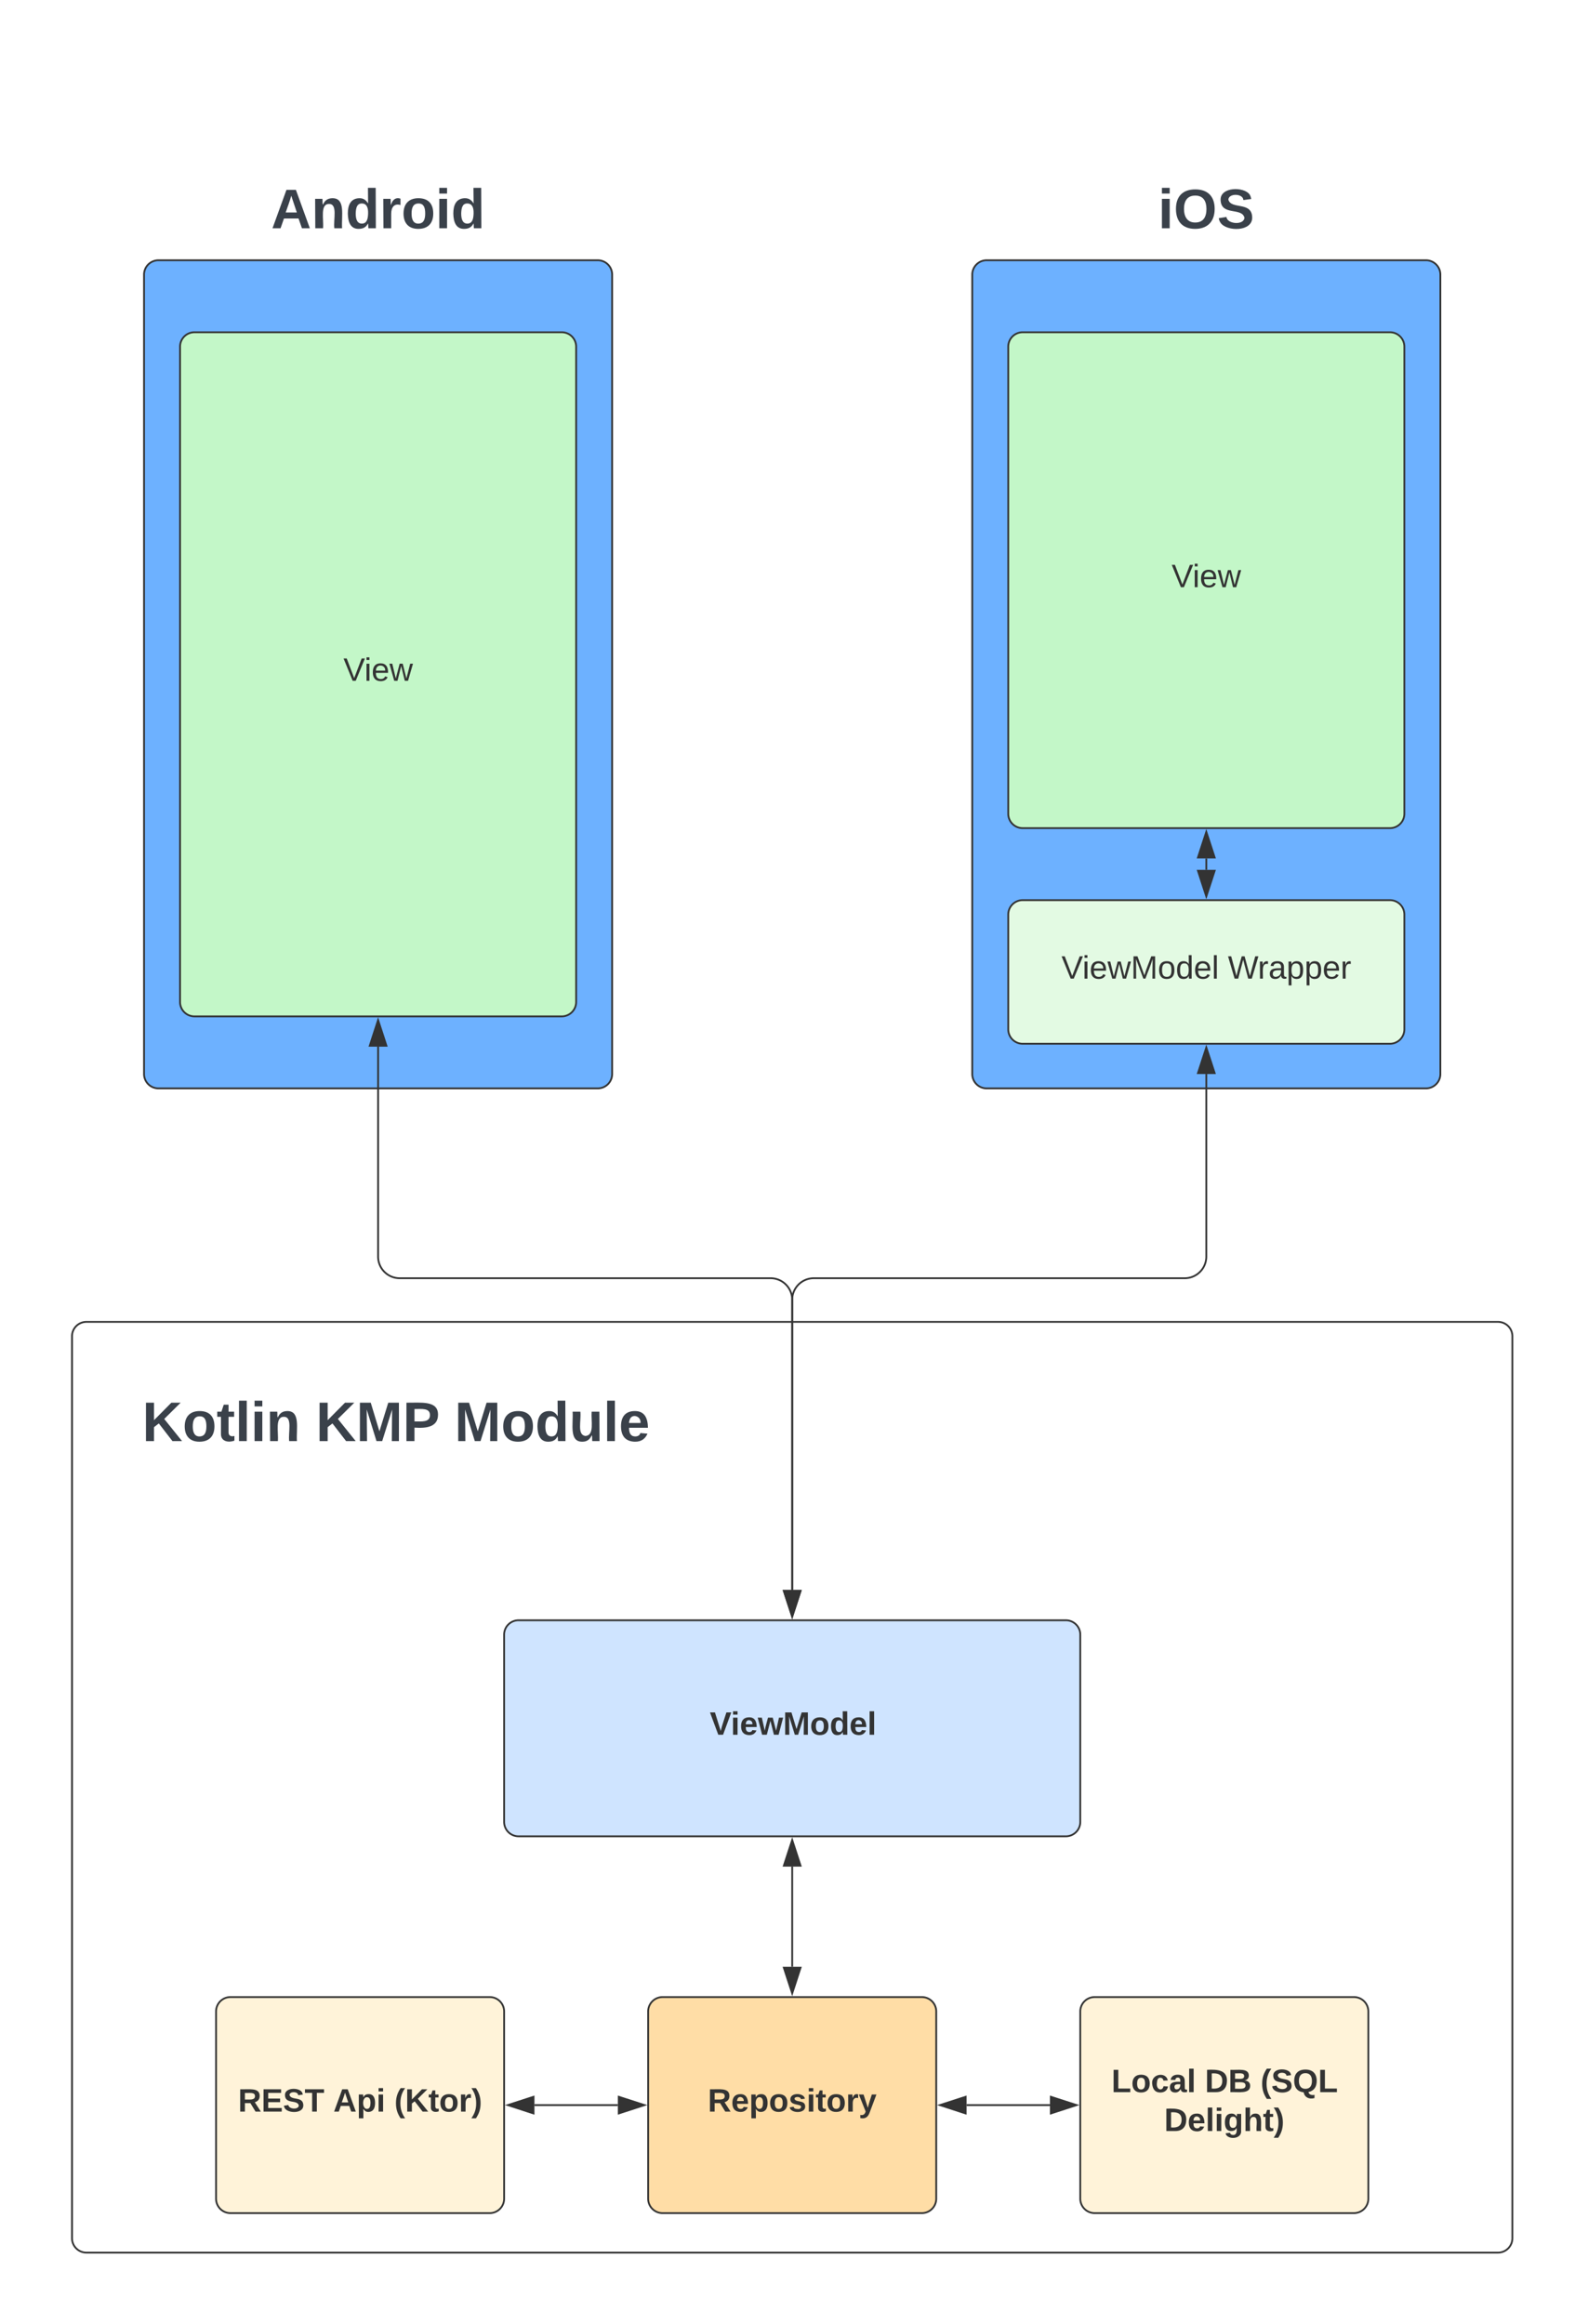 <svg xmlns="http://www.w3.org/2000/svg" xmlns:xlink="http://www.w3.org/1999/xlink" xmlns:lucid="lucid" width="882" height="1291"><g transform="translate(-460 0)" lucid:page-tab-id="0_0"><path d="M0 0h1760v1360H0z" fill="#fff"/><path d="M500 742.25a8 8 0 0 1 8-8h784a8 8 0 0 1 8 8v501a8 8 0 0 1-8 8H508a8 8 0 0 1-8-8z" stroke="#333" fill="#fff"/><path d="M740 908a8 8 0 0 1 8-8h304a8 8 0 0 1 8 8v104a8 8 0 0 1-8 8H748a8 8 0 0 1-8-8z" stroke="#333" fill="#cfe4ff"/><use xlink:href="#a" transform="matrix(1,0,0,1,752,912) translate(102.25 51.6)"/><path d="M820 1117.3a8 8 0 0 1 8-8h144a8 8 0 0 1 8 8v104a8 8 0 0 1-8 8H828a8 8 0 0 1-8-8z" stroke="#333" fill="#ffdda6"/><use xlink:href="#b" transform="matrix(1,0,0,1,832,1121.314) translate(21.125 51.6)"/><path d="M1060 1117.3a8 8 0 0 1 8-8h144a8 8 0 0 1 8 8v104a8 8 0 0 1-8 8h-144a8 8 0 0 1-8-8z" stroke="#333" fill="#fff3d9"/><use xlink:href="#c" transform="matrix(1,0,0,1,1072,1121.314) translate(5.325 40.8)"/><use xlink:href="#d" transform="matrix(1,0,0,1,1072,1121.314) translate(57.225 40.8)"/><use xlink:href="#e" transform="matrix(1,0,0,1,1072,1121.314) translate(88.125 40.8)"/><use xlink:href="#f" transform="matrix(1,0,0,1,1072,1121.314) translate(34.625 62.4)"/><path d="M580 1117.3a8 8 0 0 1 8-8h144a8 8 0 0 1 8 8v104a8 8 0 0 1-8 8H588a8 8 0 0 1-8-8z" stroke="#333" fill="#fff3d9"/><use xlink:href="#g" transform="matrix(1,0,0,1,592,1121.314) translate(0.225 51.6)"/><use xlink:href="#h" transform="matrix(1,0,0,1,592,1121.314) translate(53.125 51.6)"/><use xlink:href="#i" transform="matrix(1,0,0,1,592,1121.314) translate(87.025 51.6)"/><path d="M500 742.25a8 8 0 0 1 8-8h344a8 8 0 0 1 8 8v104a8 8 0 0 1-8 8H508a8 8 0 0 1-8-8z" stroke="#000" stroke-opacity="0" fill="#fff" fill-opacity="0"/><use xlink:href="#j" transform="matrix(1,0,0,1,505,739.25) translate(34.006 61.222)"/><use xlink:href="#k" transform="matrix(1,0,0,1,505,739.25) translate(130.451 61.222)"/><use xlink:href="#l" transform="matrix(1,0,0,1,505,739.25) translate(207.451 61.222)"/><path d="M540 152.56a8 8 0 0 1 8-8h244a8 8 0 0 1 8 8v444a8 8 0 0 1-8 8H548a8 8 0 0 1-8-8z" stroke="#333" fill="#6db1ff"/><path d="M560 192.56a8 8 0 0 1 8-8h204a8 8 0 0 1 8 8v364a8 8 0 0 1-8 8H568a8 8 0 0 1-8-8z" stroke="#333" fill="#c3f7c8"/><use xlink:href="#m" transform="matrix(1,0,0,1,572,196.564) translate(78.725 181.6)"/><path d="M520 83.06a8 8 0 0 1 8-8h284a8 8 0 0 1 8 8v74a8 8 0 0 1-8 8H528a8 8 0 0 1-8-8z" stroke="#000" stroke-opacity="0" fill="#fff" fill-opacity="0"/><use xlink:href="#n" transform="matrix(1,0,0,1,525,80.064) translate(85.586 46.722)"/><path d="M1000 152.56a8 8 0 0 1 8-8h244a8 8 0 0 1 8 8v444a8 8 0 0 1-8 8h-244a8 8 0 0 1-8-8z" stroke="#333" fill="#6db1ff"/><path d="M1020 192.56a8 8 0 0 1 8-8h204a8 8 0 0 1 8 8V452a8 8 0 0 1-8 8h-204a8 8 0 0 1-8-8z" stroke="#333" fill="#c3f7c8"/><use xlink:href="#m" transform="matrix(1,0,0,1,1032,196.564) translate(78.725 129.6)"/><path d="M1043.16 1169.3h-46.32" stroke="#333" fill="none"/><path d="M1057.93 1169.3l-14.27 4.65v-9.27zM982.07 1169.3l14.27-4.62v9.27z" stroke="#333" fill="#333"/><path d="M756.84 1169.3h46.32" stroke="#333" fill="none"/><path d="M742.07 1169.3l14.27-4.62v9.27zM817.93 1169.3l-14.27 4.65v-9.27z" stroke="#333" fill="#333"/><path d="M900 1036.83v55.65" stroke="#333" fill="none"/><path d="M900 1022.07l4.64 14.26h-9.28zM900 1107.24l-4.64-14.26h9.28z" stroke="#333" fill="#333"/><path d="M670 581.4V698a12 12 0 0 0 12 12h206a12 12 0 0 1 12 12v161.17" stroke="#333" fill="none"/><path d="M670 566.63l4.64 14.27h-9.28zM900 897.93l-4.64-14.26h9.28z" stroke="#333" fill="#333"/><path d="M1020 508a8 8 0 0 1 8-8h204a8 8 0 0 1 8 8v63.76a8 8 0 0 1-8 8h-204a8 8 0 0 1-8-8z" stroke="#333" fill="#e3fae3"/><use xlink:href="#o" transform="matrix(1,0,0,1,1032,512) translate(17.525 31.6)"/><use xlink:href="#p" transform="matrix(1,0,0,1,1032,512) translate(109.975 31.6)"/><path d="M1130 483.17v-6.34" stroke="#333" fill="none"/><path d="M1130 497.93l-4.64-14.26h9.28zM1130 462.07l4.64 14.26h-9.28z" stroke="#333" fill="#333"/><path d="M1130 596.6V698a12 12 0 0 1-12 12H912a12 12 0 0 0-12 12v161.17" stroke="#333" fill="none"/><path d="M1130 581.83l4.64 14.26h-9.28zM900 897.93l-4.64-14.26h9.28z" stroke="#333" fill="#333"/><path d="M980 83.06a8 8 0 0 1 8-8h284a8 8 0 0 1 8 8v74a8 8 0 0 1-8 8H988a8 8 0 0 1-8-8z" stroke="#000" stroke-opacity="0" fill="#fff" fill-opacity="0"/><g><use xlink:href="#q" transform="matrix(1,0,0,1,985,80.064) translate(118.21 46.722)"/></g><defs><path fill="#333" d="M147 0H94L2-248h55l64 206c17-72 42-137 63-206h54" id="r"/><path fill="#333" d="M25-224v-37h50v37H25zM25 0v-190h50V0H25" id="s"/><path fill="#333" d="M185-48c-13 30-37 53-82 52C43 2 14-33 14-96s30-98 90-98c62 0 83 45 84 108H66c0 31 8 55 39 56 18 0 30-7 34-22zm-45-69c5-46-57-63-70-21-2 6-4 13-4 21h74" id="t"/><path fill="#333" d="M231 0h-52l-39-155L100 0H48L-1-190h46L77-45c9-52 24-97 36-145h53l37 145 32-145h46" id="u"/><path fill="#333" d="M230 0l2-204L168 0h-37L68-204 70 0H24v-248h70l56 185 57-185h69V0h-46" id="v"/><path fill="#333" d="M110-194c64 0 96 36 96 99 0 64-35 99-97 99-61 0-95-36-95-99 0-62 34-99 96-99zm-1 164c35 0 45-28 45-65 0-40-10-65-43-65-34 0-45 26-45 65 0 36 10 65 43 65" id="w"/><path fill="#333" d="M88-194c31-1 46 15 58 34l-1-101h50l1 261h-48c-2-10 0-23-3-31C134-8 116 4 84 4 32 4 16-41 15-95c0-56 19-97 73-99zm17 164c33 0 40-30 41-66 1-37-9-64-41-64s-38 30-39 65c0 43 13 65 39 65" id="x"/><path fill="#333" d="M25 0v-261h50V0H25" id="y"/><g id="a"><use transform="matrix(0.05,0,0,0.05,0,0)" xlink:href="#r"/><use transform="matrix(0.05,0,0,0.05,11.65,0)" xlink:href="#s"/><use transform="matrix(0.05,0,0,0.05,16.65,0)" xlink:href="#t"/><use transform="matrix(0.05,0,0,0.05,26.65,0)" xlink:href="#u"/><use transform="matrix(0.05,0,0,0.05,40.65,0)" xlink:href="#v"/><use transform="matrix(0.05,0,0,0.05,55.6,0)" xlink:href="#w"/><use transform="matrix(0.05,0,0,0.05,66.55,0)" xlink:href="#x"/><use transform="matrix(0.05,0,0,0.05,77.5,0)" xlink:href="#t"/><use transform="matrix(0.05,0,0,0.05,87.5,0)" xlink:href="#y"/></g><path fill="#333" d="M240-174c0 40-23 61-54 70L253 0h-59l-57-94H76V0H24v-248c93 4 217-23 216 74zM76-134c48-2 112 12 112-38 0-48-66-32-112-35v73" id="z"/><path fill="#333" d="M135-194c53 0 70 44 70 98 0 56-19 98-73 100-31 1-45-17-59-34 3 33 2 69 2 105H25l-1-265h48c2 10 0 23 3 31 11-24 29-35 60-35zM114-30c33 0 39-31 40-66 0-38-9-64-40-64-56 0-55 130 0 130" id="A"/><path fill="#333" d="M137-138c1-29-70-34-71-4 15 46 118 7 119 86 1 83-164 76-172 9l43-7c4 19 20 25 44 25 33 8 57-30 24-41C81-84 22-81 20-136c-2-80 154-74 161-7" id="B"/><path fill="#333" d="M115-3C79 11 28 4 28-45v-112H4v-33h27l15-45h31v45h36v33H77v99c-1 23 16 31 38 25v30" id="C"/><path fill="#333" d="M135-150c-39-12-60 13-60 57V0H25l-1-190h47c2 13-1 29 3 40 6-28 27-53 61-41v41" id="D"/><path fill="#333" d="M123 10C108 53 80 86 19 72V37c35 8 53-11 59-39L3-190h52l48 148c12-52 28-100 44-148h51" id="E"/><g id="b"><use transform="matrix(0.05,0,0,0.05,0,0)" xlink:href="#z"/><use transform="matrix(0.05,0,0,0.05,12.95,0)" xlink:href="#t"/><use transform="matrix(0.05,0,0,0.05,22.95,0)" xlink:href="#A"/><use transform="matrix(0.05,0,0,0.05,33.9,0)" xlink:href="#w"/><use transform="matrix(0.05,0,0,0.05,44.85,0)" xlink:href="#B"/><use transform="matrix(0.05,0,0,0.05,54.85,0)" xlink:href="#s"/><use transform="matrix(0.05,0,0,0.05,59.85,0)" xlink:href="#C"/><use transform="matrix(0.05,0,0,0.05,65.8,0)" xlink:href="#w"/><use transform="matrix(0.05,0,0,0.05,76.75,0)" xlink:href="#D"/><use transform="matrix(0.05,0,0,0.05,83.75,0)" xlink:href="#E"/></g><path fill="#333" d="M24 0v-248h52v208h133V0H24" id="F"/><path fill="#333" d="M190-63c-7 42-38 67-86 67-59 0-84-38-90-98-12-110 154-137 174-36l-49 2c-2-19-15-32-35-32-30 0-35 28-38 64-6 74 65 87 74 30" id="G"/><path fill="#333" d="M133-34C117-15 103 5 69 4 32 3 11-16 11-54c-1-60 55-63 116-61 1-26-3-47-28-47-18 1-26 9-28 27l-52-2c7-38 36-58 82-57s74 22 75 68l1 82c-1 14 12 18 25 15v27c-30 8-71 5-69-32zm-48 3c29 0 43-24 42-57-32 0-66-3-65 30 0 17 8 27 23 27" id="H"/><g id="c"><use transform="matrix(0.05,0,0,0.05,0,0)" xlink:href="#F"/><use transform="matrix(0.05,0,0,0.05,10.95,0)" xlink:href="#w"/><use transform="matrix(0.05,0,0,0.05,21.9,0)" xlink:href="#G"/><use transform="matrix(0.05,0,0,0.05,31.9,0)" xlink:href="#H"/><use transform="matrix(0.05,0,0,0.05,41.9,0)" xlink:href="#y"/></g><path fill="#333" d="M24-248c120-7 223 5 221 122C244-46 201 0 124 0H24v-248zM76-40c74 7 117-18 117-86 0-67-45-88-117-82v168" id="I"/><path fill="#333" d="M182-130c37 4 62 22 62 59C244 23 116-4 24 0v-248c84 5 203-23 205 63 0 31-19 50-47 55zM76-148c40-3 101 13 101-30 0-44-60-28-101-31v61zm0 110c48-3 116 14 116-37 0-48-69-32-116-35v72" id="J"/><g id="d"><use transform="matrix(0.05,0,0,0.05,0,0)" xlink:href="#I"/><use transform="matrix(0.05,0,0,0.05,12.95,0)" xlink:href="#J"/></g><path fill="#333" d="M67-93c0 74 22 123 53 168H70C40 30 18-18 18-93s22-123 52-168h50c-32 44-53 94-53 168" id="K"/><path fill="#333" d="M169-182c-1-43-94-46-97-3 18 66 151 10 154 114 3 95-165 93-204 36-6-8-10-19-12-30l50-8c3 46 112 56 116 5-17-69-150-10-154-114-4-87 153-88 188-35 5 8 8 18 10 28" id="L"/><path fill="#333" d="M140-251c80 0 125 45 125 126 0 70-33 111-92 124 6 28 34 38 68 31l-1 36C177 83 129 55 120 2 51-6 15-50 15-125c0-81 44-126 125-126zm-1 214c52 0 73-35 73-88 0-50-21-86-72-86-52 0-73 35-73 86s22 88 72 88" id="M"/><g id="e"><use transform="matrix(0.05,0,0,0.05,0,0)" xlink:href="#K"/><use transform="matrix(0.05,0,0,0.05,5.95,0)" xlink:href="#L"/><use transform="matrix(0.05,0,0,0.05,17.95,0)" xlink:href="#M"/><use transform="matrix(0.05,0,0,0.05,31.95,0)" xlink:href="#F"/></g><path fill="#333" d="M195-6C206 82 75 100 31 46c-4-6-6-13-8-21l49-6c3 16 16 24 34 25 40 0 42-37 40-79-11 22-30 35-61 35-53 0-70-43-70-97 0-56 18-96 73-97 30 0 46 14 59 34l2-30h47zm-90-29c32 0 41-27 41-63 0-35-9-62-40-62-32 0-39 29-40 63 0 36 9 62 39 62" id="N"/><path fill="#333" d="M114-157C55-157 80-60 75 0H25v-261h50l-1 109c12-26 28-41 61-42 86-1 58 113 63 194h-50c-7-57 23-157-34-157" id="O"/><path fill="#333" d="M102-93c0 74-22 123-52 168H0C30 29 54-18 53-93c0-74-22-123-53-168h50c30 45 52 94 52 168" id="P"/><g id="f"><use transform="matrix(0.05,0,0,0.05,0,0)" xlink:href="#I"/><use transform="matrix(0.05,0,0,0.05,12.95,0)" xlink:href="#t"/><use transform="matrix(0.05,0,0,0.05,22.95,0)" xlink:href="#y"/><use transform="matrix(0.05,0,0,0.05,27.95,0)" xlink:href="#s"/><use transform="matrix(0.05,0,0,0.05,32.95,0)" xlink:href="#N"/><use transform="matrix(0.05,0,0,0.05,43.9,0)" xlink:href="#O"/><use transform="matrix(0.05,0,0,0.05,54.85,0)" xlink:href="#C"/><use transform="matrix(0.05,0,0,0.05,60.8,0)" xlink:href="#P"/></g><path fill="#333" d="M24 0v-248h195v40H76v63h132v40H76v65h150V0H24" id="Q"/><path fill="#333" d="M136-208V0H84v-208H4v-40h212v40h-80" id="R"/><g id="g"><use transform="matrix(0.05,0,0,0.05,0,0)" xlink:href="#z"/><use transform="matrix(0.05,0,0,0.05,12.95,0)" xlink:href="#Q"/><use transform="matrix(0.05,0,0,0.05,24.95,0)" xlink:href="#L"/><use transform="matrix(0.05,0,0,0.05,36.95,0)" xlink:href="#R"/></g><path fill="#333" d="M199 0l-22-63H83L61 0H9l90-248h61L250 0h-51zm-33-102l-36-108c-10 38-24 72-36 108h72" id="S"/><g id="h"><use transform="matrix(0.05,0,0,0.05,0,0)" xlink:href="#S"/><use transform="matrix(0.05,0,0,0.05,12.95,0)" xlink:href="#A"/><use transform="matrix(0.05,0,0,0.05,23.9,0)" xlink:href="#s"/></g><path fill="#333" d="M195 0l-88-114-31 24V0H24v-248h52v113l112-113h60L142-143 257 0h-62" id="T"/><g id="i"><use transform="matrix(0.05,0,0,0.05,0,0)" xlink:href="#K"/><use transform="matrix(0.05,0,0,0.05,5.95,0)" xlink:href="#T"/><use transform="matrix(0.05,0,0,0.05,18.9,0)" xlink:href="#C"/><use transform="matrix(0.05,0,0,0.05,24.85,0)" xlink:href="#w"/><use transform="matrix(0.05,0,0,0.05,35.8,0)" xlink:href="#D"/><use transform="matrix(0.05,0,0,0.05,42.8,0)" xlink:href="#P"/></g><path fill="#3a414a" d="M195 0l-88-114-31 24V0H24v-248h52v113l112-113h60L142-143 257 0h-62" id="U"/><path fill="#3a414a" d="M110-194c64 0 96 36 96 99 0 64-35 99-97 99-61 0-95-36-95-99 0-62 34-99 96-99zm-1 164c35 0 45-28 45-65 0-40-10-65-43-65-34 0-45 26-45 65 0 36 10 65 43 65" id="V"/><path fill="#3a414a" d="M115-3C79 11 28 4 28-45v-112H4v-33h27l15-45h31v45h36v33H77v99c-1 23 16 31 38 25v30" id="W"/><path fill="#3a414a" d="M25 0v-261h50V0H25" id="X"/><path fill="#3a414a" d="M25-224v-37h50v37H25zM25 0v-190h50V0H25" id="Y"/><path fill="#3a414a" d="M135-194c87-1 58 113 63 194h-50c-7-57 23-157-34-157-59 0-34 97-39 157H25l-1-190h47c2 12-1 28 3 38 12-26 28-41 61-42" id="Z"/><g id="j"><use transform="matrix(0.086,0,0,0.086,0,0)" xlink:href="#U"/><use transform="matrix(0.086,0,0,0.086,22.383,0)" xlink:href="#V"/><use transform="matrix(0.086,0,0,0.086,41.309,0)" xlink:href="#W"/><use transform="matrix(0.086,0,0,0.086,51.593,0)" xlink:href="#X"/><use transform="matrix(0.086,0,0,0.086,60.235,0)" xlink:href="#Y"/><use transform="matrix(0.086,0,0,0.086,68.877,0)" xlink:href="#Z"/></g><path fill="#3a414a" d="M230 0l2-204L168 0h-37L68-204 70 0H24v-248h70l56 185 57-185h69V0h-46" id="aa"/><path fill="#3a414a" d="M24-248c93 1 206-16 204 79-1 75-69 88-152 82V0H24v-248zm52 121c47 0 100 7 100-41 0-47-54-39-100-39v80" id="ab"/><g id="k"><use transform="matrix(0.086,0,0,0.086,0,0)" xlink:href="#U"/><use transform="matrix(0.086,0,0,0.086,22.383,0)" xlink:href="#aa"/><use transform="matrix(0.086,0,0,0.086,48.222,0)" xlink:href="#ab"/></g><path fill="#3a414a" d="M88-194c31-1 46 15 58 34l-1-101h50l1 261h-48c-2-10 0-23-3-31C134-8 116 4 84 4 32 4 16-41 15-95c0-56 19-97 73-99zm17 164c33 0 40-30 41-66 1-37-9-64-41-64s-38 30-39 65c0 43 13 65 39 65" id="ac"/><path fill="#3a414a" d="M85 4C-2 5 27-109 22-190h50c7 57-23 150 33 157 60-5 35-97 40-157h50l1 190h-47c-2-12 1-28-3-38-12 25-28 42-61 42" id="ad"/><path fill="#3a414a" d="M185-48c-13 30-37 53-82 52C43 2 14-33 14-96s30-98 90-98c62 0 83 45 84 108H66c0 31 8 55 39 56 18 0 30-7 34-22zm-45-69c5-46-57-63-70-21-2 6-4 13-4 21h74" id="ae"/><g id="l"><use transform="matrix(0.086,0,0,0.086,0,0)" xlink:href="#aa"/><use transform="matrix(0.086,0,0,0.086,25.84,0)" xlink:href="#V"/><use transform="matrix(0.086,0,0,0.086,44.765,0)" xlink:href="#ac"/><use transform="matrix(0.086,0,0,0.086,63.691,0)" xlink:href="#ad"/><use transform="matrix(0.086,0,0,0.086,82.617,0)" xlink:href="#X"/><use transform="matrix(0.086,0,0,0.086,91.259,0)" xlink:href="#ae"/></g><path fill="#333" d="M137 0h-34L2-248h35l83 218 83-218h36" id="af"/><path fill="#333" d="M24-231v-30h32v30H24zM24 0v-190h32V0H24" id="ag"/><path fill="#333" d="M100-194c63 0 86 42 84 106H49c0 40 14 67 53 68 26 1 43-12 49-29l28 8c-11 28-37 45-77 45C44 4 14-33 15-96c1-61 26-98 85-98zm52 81c6-60-76-77-97-28-3 7-6 17-6 28h103" id="ah"/><path fill="#333" d="M206 0h-36l-40-164L89 0H53L-1-190h32L70-26l43-164h34l41 164 42-164h31" id="ai"/><g id="m"><use transform="matrix(0.05,0,0,0.05,0,0)" xlink:href="#af"/><use transform="matrix(0.05,0,0,0.05,11.65,0)" xlink:href="#ag"/><use transform="matrix(0.05,0,0,0.05,15.6,0)" xlink:href="#ah"/><use transform="matrix(0.05,0,0,0.05,25.6,0)" xlink:href="#ai"/></g><path fill="#3a414a" d="M199 0l-22-63H83L61 0H9l90-248h61L250 0h-51zm-33-102l-36-108c-10 38-24 72-36 108h72" id="aj"/><path fill="#3a414a" d="M135-150c-39-12-60 13-60 57V0H25l-1-190h47c2 13-1 29 3 40 6-28 27-53 61-41v41" id="ak"/><g id="n"><use transform="matrix(0.086,0,0,0.086,0,0)" xlink:href="#aj"/><use transform="matrix(0.086,0,0,0.086,22.383,0)" xlink:href="#Z"/><use transform="matrix(0.086,0,0,0.086,41.309,0)" xlink:href="#ac"/><use transform="matrix(0.086,0,0,0.086,60.235,0)" xlink:href="#ak"/><use transform="matrix(0.086,0,0,0.086,72.333,0)" xlink:href="#V"/><use transform="matrix(0.086,0,0,0.086,91.259,0)" xlink:href="#Y"/><use transform="matrix(0.086,0,0,0.086,99.901,0)" xlink:href="#ac"/></g><path fill="#333" d="M240 0l2-218c-23 76-54 145-80 218h-23L58-218 59 0H30v-248h44l77 211c21-75 51-140 76-211h43V0h-30" id="al"/><path fill="#333" d="M100-194c62-1 85 37 85 99 1 63-27 99-86 99S16-35 15-95c0-66 28-99 85-99zM99-20c44 1 53-31 53-75 0-43-8-75-51-75s-53 32-53 75 10 74 51 75" id="am"/><path fill="#333" d="M85-194c31 0 48 13 60 33l-1-100h32l1 261h-30c-2-10 0-23-3-31C134-8 116 4 85 4 32 4 16-35 15-94c0-66 23-100 70-100zm9 24c-40 0-46 34-46 75 0 40 6 74 45 74 42 0 51-32 51-76 0-42-9-74-50-73" id="an"/><path fill="#333" d="M24 0v-261h32V0H24" id="ao"/><g id="o"><use transform="matrix(0.05,0,0,0.05,0,0)" xlink:href="#af"/><use transform="matrix(0.05,0,0,0.05,11.65,0)" xlink:href="#ag"/><use transform="matrix(0.05,0,0,0.05,15.6,0)" xlink:href="#ah"/><use transform="matrix(0.05,0,0,0.05,25.6,0)" xlink:href="#ai"/><use transform="matrix(0.05,0,0,0.05,38.55,0)" xlink:href="#al"/><use transform="matrix(0.05,0,0,0.05,53.5,0)" xlink:href="#am"/><use transform="matrix(0.05,0,0,0.05,63.5,0)" xlink:href="#an"/><use transform="matrix(0.05,0,0,0.05,73.5,0)" xlink:href="#ah"/><use transform="matrix(0.05,0,0,0.05,83.5,0)" xlink:href="#ao"/></g><path fill="#333" d="M266 0h-40l-56-210L115 0H75L2-248h35L96-30l15-64 43-154h32l59 218 59-218h35" id="ap"/><path fill="#333" d="M114-163C36-179 61-72 57 0H25l-1-190h30c1 12-1 29 2 39 6-27 23-49 58-41v29" id="aq"/><path fill="#333" d="M141-36C126-15 110 5 73 4 37 3 15-17 15-53c-1-64 63-63 125-63 3-35-9-54-41-54-24 1-41 7-42 31l-33-3c5-37 33-52 76-52 45 0 72 20 72 64v82c-1 20 7 32 28 27v20c-31 9-61-2-59-35zM48-53c0 20 12 33 32 33 41-3 63-29 60-74-43 2-92-5-92 41" id="ar"/><path fill="#333" d="M115-194c55 1 70 41 70 98S169 2 115 4C84 4 66-9 55-30l1 105H24l-1-265h31l2 30c10-21 28-34 59-34zm-8 174c40 0 45-34 45-75s-6-73-45-74c-42 0-51 32-51 76 0 43 10 73 51 73" id="as"/><g id="p"><use transform="matrix(0.05,0,0,0.05,0,0)" xlink:href="#ap"/><use transform="matrix(0.05,0,0,0.05,16.6,0)" xlink:href="#aq"/><use transform="matrix(0.05,0,0,0.05,22.55,0)" xlink:href="#ar"/><use transform="matrix(0.05,0,0,0.05,32.55,0)" xlink:href="#as"/><use transform="matrix(0.05,0,0,0.05,42.55,0)" xlink:href="#as"/><use transform="matrix(0.05,0,0,0.05,52.55,0)" xlink:href="#ah"/><use transform="matrix(0.05,0,0,0.05,62.55,0)" xlink:href="#aq"/></g><path fill="#3a414a" d="M140-251c80 0 125 45 125 126S219 4 139 4C58 4 15-44 15-125s44-126 125-126zm-1 214c52 0 73-35 73-88 0-50-21-86-72-86-52 0-73 35-73 86s22 88 72 88" id="at"/><path fill="#3a414a" d="M169-182c-1-43-94-46-97-3 18 66 151 10 154 114 3 95-165 93-204 36-6-8-10-19-12-30l50-8c3 46 112 56 116 5-17-69-150-10-154-114-4-87 153-88 188-35 5 8 8 18 10 28" id="au"/><g id="q"><use transform="matrix(0.086,0,0,0.086,0,0)" xlink:href="#Y"/><use transform="matrix(0.086,0,0,0.086,8.642,0)" xlink:href="#at"/><use transform="matrix(0.086,0,0,0.086,32.84,0)" xlink:href="#au"/></g></defs></g></svg>